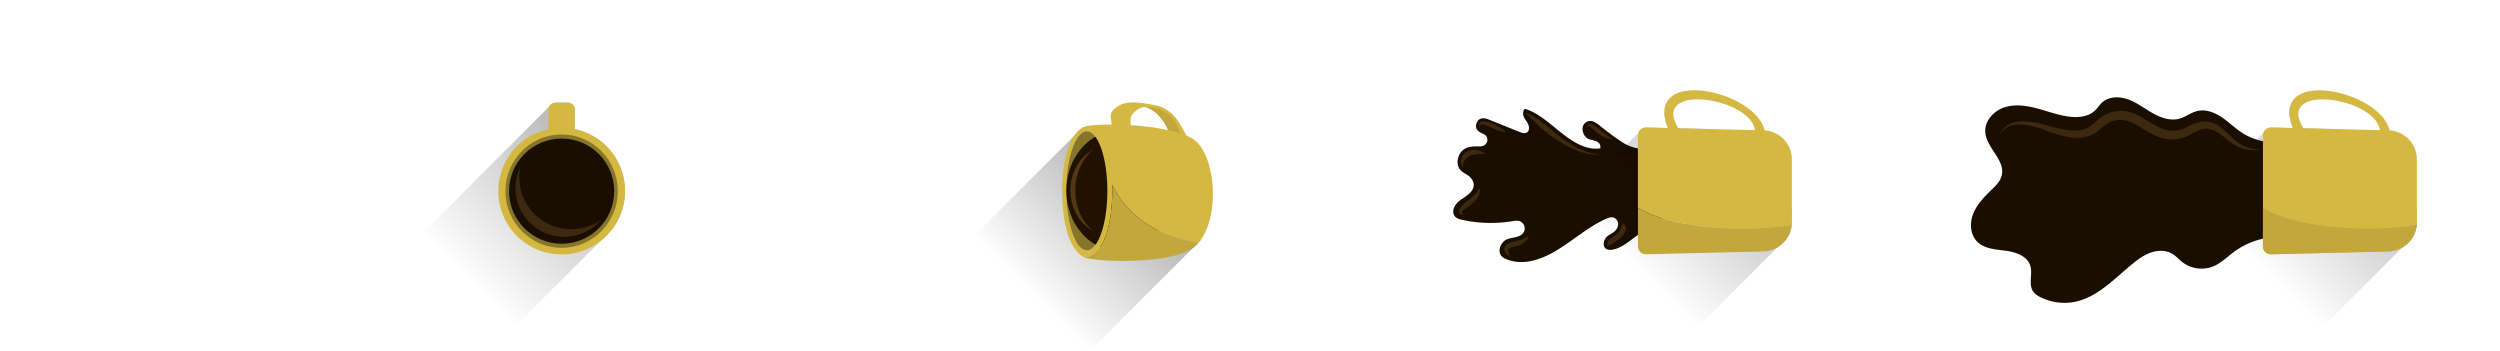<svg xmlns="http://www.w3.org/2000/svg" xmlns:xlink="http://www.w3.org/1999/xlink" width="2436" height="342" viewBox="0 0 2436 342"><defs><linearGradient id="linear-gradient" x1="1591.45" y1="258.05" x2="1696.25" y2="153.25" gradientUnits="userSpaceOnUse"><stop offset="0" stop-opacity="0"/><stop offset="1" stop-opacity="0.25"/></linearGradient><linearGradient id="linear-gradient-2" x1="2200.45" y1="258.05" x2="2305.25" y2="153.25" xlink:href="#linear-gradient"/><linearGradient id="linear-gradient-3" x1="455.84" y1="273.66" x2="592.81" y2="136.69" gradientUnits="userSpaceOnUse"><stop offset="0" stop-opacity="0"/><stop offset="1" stop-opacity="0.3"/></linearGradient><linearGradient id="linear-gradient-4" x1="1004.8" y1="286.7" x2="1113.7" y2="177.8" xlink:href="#linear-gradient-3"/></defs><title>cup</title><g id="Layer_3" data-name="Layer 3"><path d="M1443.27,324.56a7.11,7.11,0,0,1-1.27-.6l-.16-.11,1.43.71Z" fill="#543714"/></g><g id="sprites"><path d="M1615.58,222.14c-16.27-2.51-29.34,19.76-45.68,21.32-2.57.25-5.61-.4-6.82-3.41s.3-7.15,2.48-9.26,4.88-3,7.2-4.87,4.38-5.15,3.85-8.65a6.46,6.46,0,0,0-5-5.44c-2.28-.41-4.58.46-6.77,1.43-16.48,7.31-31.13,20.3-46.88,30s-33.88,16.09-50.45,9.18c-2.16-.9-4.42-2.18-5.59-4.75-2.38-5.25,1.42-12,5.76-14.14s9.22-1.73,13.51-4a8.19,8.19,0,0,0,4.47-6.13,7.73,7.73,0,0,0-4.29-7.69c-2.49-1.08-5.19-.59-7.79-.17a130.65,130.65,0,0,1-49.74-1.54c-3-.68-6.55-2-7.56-5.85-1.14-4.29,1.65-8.57,4.4-11.3,4.07-4,14.47-8,15.27-15.7.49-4.67-2.81-8.48-6-10.55s-6.91-3.71-8.73-7.76c-2.55-5.69.22-13.46,4.54-16.8s9.59-3.44,14.59-3.39c2,0,4.09,0,5.92-1.08a6.62,6.62,0,0,0,3-6.28c-.81-6-8.61-4.78-10.66-10.19-1.39-3.67,1-8.25,4-9.41s6.15,0,9.12,1.22l29.49,11.84c2.87,1.15,6.73,1.83,8.19-1.63,1-2.38.15-5.42-1.11-7.58s-2.91-4-3.76-6.46-.48-6.06,1.45-7.05c13,4,24.23,14.54,35.7,23.61s24.45,17,37.71,14.86c.73-8.52-8.48-7.12-12.31-9.51a11,11,0,0,1-5-10.51,7.63,7.63,0,0,1,7.62-6.67c3.31.18,6.34,2.41,9.18,4.66,8.94,7.1,14.35,11.3,23.77,17.23s24.4,7,34.75,5.2c1.09,17.48,1.24,41.51,2.33,59a49.9,49.9,0,0,1-.05,10.08A13.36,13.36,0,0,1,1615.58,222.14Z" fill="#1a0e00"/><path d="M1746,203v13.62a28.15,28.15,0,0,1-3.8,14.18l-89,89L1529.7,196.3l71.76-71.76a7.71,7.71,0,0,1,2.46-.34l21.25.52c-3.49-8.83-4.11-15.86-2.58-21.31L1634.5,91.5l6.95,6.95c-10.61,3.26-15.38,11.56-6.15,26.52l33.5.83Z" fill="url(#linear-gradient)"/><path d="M2355,203v13.62a28.15,28.15,0,0,1-3.8,14.18l-89,89L2138.7,196.3l71.76-71.76a7.71,7.71,0,0,1,2.46-.34l21.25.52c-3.49-8.83-4.11-15.86-2.58-21.31L2243.5,91.5l6.95,6.95c-10.61,3.26-15.38,11.56-6.15,26.52l33.5.83Z" fill="url(#linear-gradient-2)"/><path d="M609,186.25a61.41,61.41,0,0,1-12.53,37.28l-95.38,95.38-90.5-90.5L538.4,100.6a6.56,6.56,0,0,1,2.77-.6h12.16a6.75,6.75,0,0,1,6.75,6.75v19.09A61.77,61.77,0,0,1,609,186.25Z" fill="url(#linear-gradient-3)"/><path d="M609,186.25a61.71,61.71,0,1,1-48.92-60.41A61.41,61.41,0,0,1,609,186.25Z" fill="#d4b842"/><path d="M560.08,106.75V126a3,3,0,0,1-3,3H537.42a3,3,0,0,1-3-3V106.75A6.56,6.56,0,0,1,535,104a6.71,6.71,0,0,1,3.38-3.38,6.56,6.56,0,0,1,2.77-.6h12.16A6.75,6.75,0,0,1,560.08,106.75Z" fill="#d4b842"/><ellipse cx="547.25" cy="186.25" rx="54.75" ry="55.24" fill="#87762a"/><circle cx="547.25" cy="186.25" r="51.25" fill="#1a0e00"/><path d="M549.73,230.76A47.42,47.42,0,0,1,507,162.82a50.65,50.65,0,0,0,78.75,51.36A47.3,47.3,0,0,1,549.73,230.76Z" fill="#3d290f"/><path d="M1169.95,234.05l-.43.43-7.17,7.18,0,0L1061.05,342.95l-112.5-112.5L1054.2,124.8a17,17,0,0,1,3.28-1.48c.34-.11.67-.23,1-.32l.32-.08,9.65,9.65,70.7,70.7L1169.88,234Z" fill="url(#linear-gradient-4)"/><path d="M1113,104c3.46-.26,7,1.77,9.93,3.57a30.81,30.81,0,0,1,7.67,7,52.61,52.61,0,0,1,8.71,15.26l15.2,1.6c-2.63-5.68-5.45-11.36-9.54-16.09-6.73-7.79-17-12.07-19-12.32C1118,102,1113,104,1113,104Z" fill="#c2a73c"/><path d="M1108,107c6.88-5.16,18.45-2.89,27,2,7,4,9,7,16,22,.95,2,5.63,2.26,5,1-8-16-15.84-27.51-33-30-2.17-.32-15-3-23-2-6.33.79-10.18,2.39-15,7-3.62,3.45-3,6-1.47,16.41.26,1.78,2.46,3.1,3.47,4.59,0,0,17.31,14.05,15.65.53S1100,113,1108,107Z" fill="#d4b842"/><path d="M1079,186c0,22-4.68,41.39-11.81,52.91C1074.15,229.83,1079,209.57,1079,186Z" fill="#2e5433"/><path d="M1067.19,133.09C1074.32,144.61,1079,164,1079,186,1079,162.43,1074.15,142.17,1067.19,133.09Z" fill="#2e5433"/><path d="M1067.19,238.91c-3.65,5.9-7.94,9.73-12.57,10.79-18.64-12.9-19.62-50-19.62-66.17,0-12.22,2.22-37,11.41-50.94a24.13,24.13,0,0,1,7.79-7.79,17,17,0,0,1,3.28-1.48c3.54,1.73,6.83,5.11,9.71,9.77-2.5-3.26-5.27-5.09-8.19-5.09-11,0-19.9,25.69-20,57.49V186c0,32,8.95,58,20,58C1061.92,244,1064.69,242.17,1067.19,238.91Z" fill="#d4b842"/><path d="M1059,128c-11,0-20,26-20,58s9,58,20,58c2.92,0,5.69-1.83,8.19-5.09C1074.32,227.39,1079,208,1079,186s-4.68-41.39-11.81-52.91C1064.69,129.83,1061.92,128,1059,128Z" fill="#87762a"/><ellipse cx="1090.25" cy="185.75" rx="51.25" ry="58.75" fill="#211200"/><path d="M1065,225c-13-6.93-22-22-22-39.51s9-32.58,22-39.51c-10.42,8.66-17.24,23.13-17.24,39.51S1054.56,216.36,1065,225Z" fill="#543714"/><path d="M1720,129s-10.83,28.31-10,0a17.68,17.68,0,0,0-.08-2.19c-2.36-21.1-47.18-34.9-68.47-28.36-10.61,3.26-15.38,11.56-6.15,26.52q1.19,2,2.7,4c6.13,8.45-11,10-11,0q-1-2.2-1.86-4.28c-3.49-8.83-4.11-15.86-2.58-21.31,8.78-31.43,88.53-10.31,97,23.66C1719.76,127.71,1719.89,128.35,1720,129Z" fill="#d4b842"/><path d="M2224.3,228.22c-4.16,2.42-9.73,2.76-15,3.56a74.45,74.45,0,0,0-32.81,13.88c-6.47,4.8-12.3,10.72-19.74,13.84a30.78,30.78,0,0,1-30.33-4.12c-3.25-2.56-6-5.79-9.5-7.94-6.08-3.72-13.9-3.73-20.66-1.49s-12.67,6.5-18.19,11c-17.6,14.36-34,32.56-56.21,37.12a52,52,0,0,1-33.78-4.58,18.18,18.18,0,0,1-7-5.52c-4.84-7.07-.21-17-2.8-25.16-3-9.41-14.17-13.22-24-14.5s-20.69-1.81-27.67-8.8-7.46-18.29-3.86-27.35,10.6-16.29,17.61-23.06c4.19-4,8.65-8.34,10.09-14,3.83-15-15-26.95-16-42.39-.73-11.14,8.61-21.06,19.29-24.32s22.24-1.26,33,1.74,21.37,7,32.51,7.82c7.75.55,16.15-.75,21.84-6,2.71-2.52,4.64-5.8,7.4-8.26,6.78-6,17.23-5.85,25.71-2.64s15.72,8.92,23.62,13.36,17.24,7.65,26,5.18c6-1.69,11-5.88,17.06-7.38,8.09-2,16.64,1.18,23.6,5.78s12.9,10.6,19.86,15.19c12.87,8.5,27.61,10.39,42.61,10.15,3.4,22.21,1.79,45.45,3.64,67.87.32,3.87.64,7.8-.08,11.62C2229.56,223.65,2227.3,226.48,2224.3,228.22Z" fill="#1a0e00"/><path d="M2329,129s-10.83,28.31-10,0c1-34-109-51-72,0,6.13,8.45-11,10-11,0C2205,63,2322,87,2329,129Z" fill="#d4b842"/><path d="M2329.77,127.18a28.64,28.64,0,0,0-3.15-.18l-113.7-2.8a7.73,7.73,0,0,0-7.92,7.73V240.08a7.75,7.75,0,0,0,7.92,7.73l113.7-2.8A28.37,28.37,0,0,0,2355,216.63V155.38A28.38,28.38,0,0,0,2329.77,127.18Z" fill="#d4b842"/><path d="M2202.5,145.5a35.14,35.14,0,0,1-8.82.79,32.91,32.91,0,0,1-8.87-1.7c-5.77-2-10.87-5.58-15.45-9.23s-9.05-7.28-13.78-9-9.59-1.05-14.39,1.11a39.23,39.23,0,0,0-3.56,1.77c-1.09.62-2.52,1.48-3.92,2.18a41.39,41.39,0,0,1-9,3.43,34.45,34.45,0,0,1-9.87,1,36.48,36.48,0,0,1-9.69-1.83c-6.18-2-11.51-5.22-16.49-8.25s-9.76-5.95-14.59-7.59a23.64,23.64,0,0,0-7.21-1.33c-.6,0-1.2,0-1.79,0s-1.28.1-1.9.18a26.25,26.25,0,0,0-3.67.72,22.89,22.89,0,0,0-6.66,3.06,73.42,73.42,0,0,0-6.51,5.11,39.44,39.44,0,0,1-8,5.41,29.2,29.2,0,0,1-9.6,2.77c-6.52.71-12.67-.27-18.53-1.65a133,133,0,0,1-17-5.49,100.2,100.2,0,0,0-16.38-4.86,50.47,50.47,0,0,0-8.41-.91,28.29,28.29,0,0,0-8.3,1,17.49,17.49,0,0,0-7.28,4,14.77,14.77,0,0,0-4.31,7.3,14.82,14.82,0,0,1,3.52-8,15.78,15.78,0,0,1,3.38-3,19.91,19.91,0,0,1,4-2.12,30.14,30.14,0,0,1,8.87-2,53.65,53.65,0,0,1,9,.21,82.65,82.65,0,0,1,8.85,1.44c1.46.32,2.9.7,4.34,1.07l4.27,1.23a150.63,150.63,0,0,0,16.68,3.9c5.54.89,11.14,1.38,16.21.51a21.94,21.94,0,0,0,7-2.37,34.57,34.57,0,0,0,6.25-4.64,80,80,0,0,1,7.07-5.89,30.78,30.78,0,0,1,9.07-4.4,35,35,0,0,1,4.88-1.06c.82-.13,1.61-.21,2.45-.28s1.71-.1,2.57-.09a32.58,32.58,0,0,1,9.93,1.74c6.26,2.09,11.45,5.43,16.4,8.45s9.69,5.91,14.6,7.6a26.92,26.92,0,0,0,14.9,1,36.28,36.28,0,0,0,7.39-2.54c1.23-.56,2.32-1.16,3.8-1.91a46.83,46.83,0,0,1,4.37-1.91,30.22,30.22,0,0,1,9.69-2,22.61,22.61,0,0,1,9.95,2,33.33,33.33,0,0,1,8,5.23c2.34,2,4.44,4.05,6.54,6.05s4.16,3.95,6.35,5.72a38.6,38.6,0,0,0,7,4.59A34.22,34.22,0,0,0,2202.5,145.5Z" fill="#3d290f"/><path d="M1425.29,163a12.78,12.78,0,0,1-1.19-1.83,11.09,11.09,0,0,1-.67-2.16,8.85,8.85,0,0,1-.08-2.34c0-.4.1-.79.16-1.19a8.28,8.28,0,0,1,.35-1.15,12.23,12.23,0,0,1,6.41-6.86A15.38,15.38,0,0,1,1447,150a64.72,64.72,0,0,0-7.89.17,20.89,20.89,0,0,0-6.7,1.77,12.74,12.74,0,0,0-5,4A12,12,0,0,0,1425.29,163Z" fill="#3d290f"/><path d="M1442,124a6.05,6.05,0,0,1-.63-2,3.19,3.19,0,0,1,.63-2.41,3.83,3.83,0,0,1,2.41-1.23,8.63,8.63,0,0,1,2.31,0,28.17,28.17,0,0,1,7.84,2.36,59.52,59.52,0,0,1,7,3.66A46.45,46.45,0,0,1,1468,129a37.38,37.38,0,0,1-7.79-1.81c-2.49-.83-4.91-1.82-7.26-2.85s-4.66-2.16-6.86-2.95a4.64,4.64,0,0,0-2.75-.39,1.76,1.76,0,0,0-.87,1.1A11,11,0,0,0,1442,124Z" fill="#3d290f"/><path d="M1557.49,150.75a55.57,55.57,0,0,1-20.52-3.92,93,93,0,0,1-9.58-4.38c-3.1-1.65-6.1-3.47-9-5.37s-5.84-3.86-8.71-5.87a88.66,88.66,0,0,1-8.11-6.56c-2.57-2.32-5-4.75-7.48-7.16-1.23-1.2-2.44-2.4-3.68-3.57a24.37,24.37,0,0,0-3.94-3.18l.14-.48a16,16,0,0,1,5.11,1.79c1.57.83,3.11,1.73,4.57,2.7,2.94,1.92,5.74,4,8.48,6.06s5.38,4.28,8,6.51,5.22,4.42,7.94,6.48,5.53,4,8.42,5.78a90.08,90.08,0,0,0,8.9,5,56.79,56.79,0,0,0,19.55,5.72Z" fill="#3d290f"/><path d="M1546,124a4,4,0,0,1,.66-2,2.74,2.74,0,0,1,2.25-1.07,9.28,9.28,0,0,1,4.11,1.39,59.33,59.33,0,0,1,6.28,4.3c2,1.49,3.89,3,5.83,4.53s3.9,3.06,5.87,4.84a23.63,23.63,0,0,1-7.51-2.15,35.93,35.93,0,0,1-6.61-4,72.79,72.79,0,0,1-5.68-4.93,12.59,12.59,0,0,0-2.57-2,1.31,1.31,0,0,0-1.23,0A5.15,5.15,0,0,0,1546,124Z" fill="#3d290f"/><path d="M1426.5,209.5a7.27,7.27,0,0,1-2.42-.39,3.47,3.47,0,0,1-2.21-2,4.41,4.41,0,0,1,.35-3.27,11.28,11.28,0,0,1,1.43-2.26,44.66,44.66,0,0,1,6.8-6.37c2.3-1.86,4.62-3.59,6.59-5.49a14,14,0,0,0,2.52-3.08,7.17,7.17,0,0,0,.94-4.11,6.1,6.1,0,0,1,1.43,4.78,11.57,11.57,0,0,1-1.79,4.84,28.87,28.87,0,0,1-6.56,7c-2.39,1.93-4.95,3.57-7.14,5.22a6.79,6.79,0,0,0-2.18,2.25c-.12.29.12.87.58,1.41A14.6,14.6,0,0,0,1426.5,209.5Z" fill="#3d290f"/><path d="M1471.5,250.5a16.49,16.49,0,0,1-3.53-3.09,8.27,8.27,0,0,1-.75-1,7,7,0,0,1-.66-1.09l-.3-.6c-.08-.22-.15-.45-.23-.68a5.69,5.69,0,0,1-.27-1.54,5.2,5.2,0,0,1,1.21-3.38,8.06,8.06,0,0,1,2.44-1.88,23.13,23.13,0,0,1,4.58-1.62c2.91-.75,5.63-1.23,8.21-2.05a19.28,19.28,0,0,0,7.3-4.09,9.78,9.78,0,0,1-1.94,4.37,14,14,0,0,1-3.66,3.27,30.29,30.29,0,0,1-8.66,3.35c-1.4.35-2.76.69-3.85,1.08a6.72,6.72,0,0,0-1.21.59,1.29,1.29,0,0,0-.51.61,7.27,7.27,0,0,0,.43,3.47C1470.48,247.6,1471.06,249,1471.5,250.5Z" fill="#3d290f"/><path d="M1566.5,239.5a9.33,9.33,0,0,1-.18-2.32,15,15,0,0,1,.43-2.29c.06-.18.22-.26.37-.35a3.34,3.34,0,0,0,.38-.34,9.65,9.65,0,0,1,.74-.68c.5-.4,1-.85,1.5-1.22,2-1.53,4-2.79,5.66-4.16a10.7,10.7,0,0,0,3.53-4.49l.23-.62.1-.67.12-.66a1.14,1.14,0,0,0,0-.35c0-.12-.09-.24,0-.35a21.47,21.47,0,0,0,2.12-3.49,10.53,10.53,0,0,1,2.88,3.56.73.73,0,0,1,0,.53c0,.18,0,.35,0,.53l-.18,1.09-.19,1.09-.37,1.05a15.63,15.63,0,0,1-5,6.63c-2,1.64-4,2.92-5.8,4.28a17.52,17.52,0,0,0-2.37,2.1c-.62.1-1.18.26-1.86.42a9.16,9.16,0,0,0-1,.32Z" fill="#3d290f"/><path d="M1084,180c19.52,42.8,63.49,52.75,83.61,56.86q1-1.14,1.91-2.38a5.73,5.73,0,0,0,.36-.5c15.9-22,15.16-65.1,2.35-87.51a31.89,31.89,0,0,0-10-11.25,17.71,17.71,0,0,0-1.73-1q-2.1-1.08-4.45-2.06c-.64-.27-1.31-.53-2-.78-1.13-.44-2.29-.85-3.48-1.25a124.45,124.45,0,0,0-12.51-3.38,244.42,244.42,0,0,0-36.24-4.75c-6.55-.42-12.87-.61-18.61-.63-11.28,0-20.31.6-24.41,1.56l-.32.08c-.35.09-.68.21-1,.32,3.54,1.73,6.83,5.11,9.71,9.77l.1.13c6.3,8.33,10.85,25.85,11.59,46.67q.12,3,.12,6.11t-.12,6.11c-.73,20.53-5.17,37.85-11.33,46.32l-.36.48c-3.65,5.9-7.94,9.73-12.57,10.79.29.2.58.41.88.6a6.54,6.54,0,0,0,1.26.58C1079.6,247.85,1084,209.08,1084,180Z" fill="#d4b842"/><path d="M1167.61,236.86q-1,1.17-2.11,2.24a24.69,24.69,0,0,1-3.15,2.56l0,0c-13.81,9.51-43.34,12.54-68,12.55h-.45c-17.3,0-32.1-1.54-37.16-3.35a23.11,23.11,0,0,1-4.76.12,143.53,143.53,0,0,0,36,6c35.63,1.39,85.55-3,90-17C1178.34,238.94,1174.29,238.22,1167.61,236.86Z" fill="none"/><path d="M1094.37,254.23c24.61,0,54.14-3,68-12.55l0,0a24.69,24.69,0,0,0,3.15-2.56q1.1-1.06,2.11-2.24c-20.12-4.11-64.09-14.06-83.61-56.86,0,29.08-4.4,67.85-27.24,70.88,5.06,1.81,19.86,3.32,37.16,3.35Z" fill="#c2a73c"/><path d="M1745.86,219.26c.08-.87.14-1.75.14-2.64V155.38a28.37,28.37,0,0,0-25.23-28.2c-.39,0-.78-.08-1.18-.11-.65-.05-1.3-.07-2-.07l-7.7-.19-41.12-1-33.5-.83-10.13-.25-21.25-.52a7.73,7.73,0,0,0-7.92,7.72v70.31C1626.45,222.44,1699,226.84,1745.86,219.26Z" fill="#d4b842"/><path d="M1596,202.23v37.85a7.73,7.73,0,0,0,5.19,7.29,7.52,7.52,0,0,0,2.73.43l113.7-2.8a28.35,28.35,0,0,0,28.24-25.74C1699,226.84,1626.45,222.44,1596,202.23Z" fill="#c2a73c"/><path d="M2205,202.23v37.85a7.73,7.73,0,0,0,5.19,7.29,7.52,7.52,0,0,0,2.73.43l113.7-2.8a28.35,28.35,0,0,0,28.24-25.74C2308,226.84,2235.45,222.44,2205,202.23Z" fill="#c2a73c"/></g></svg>